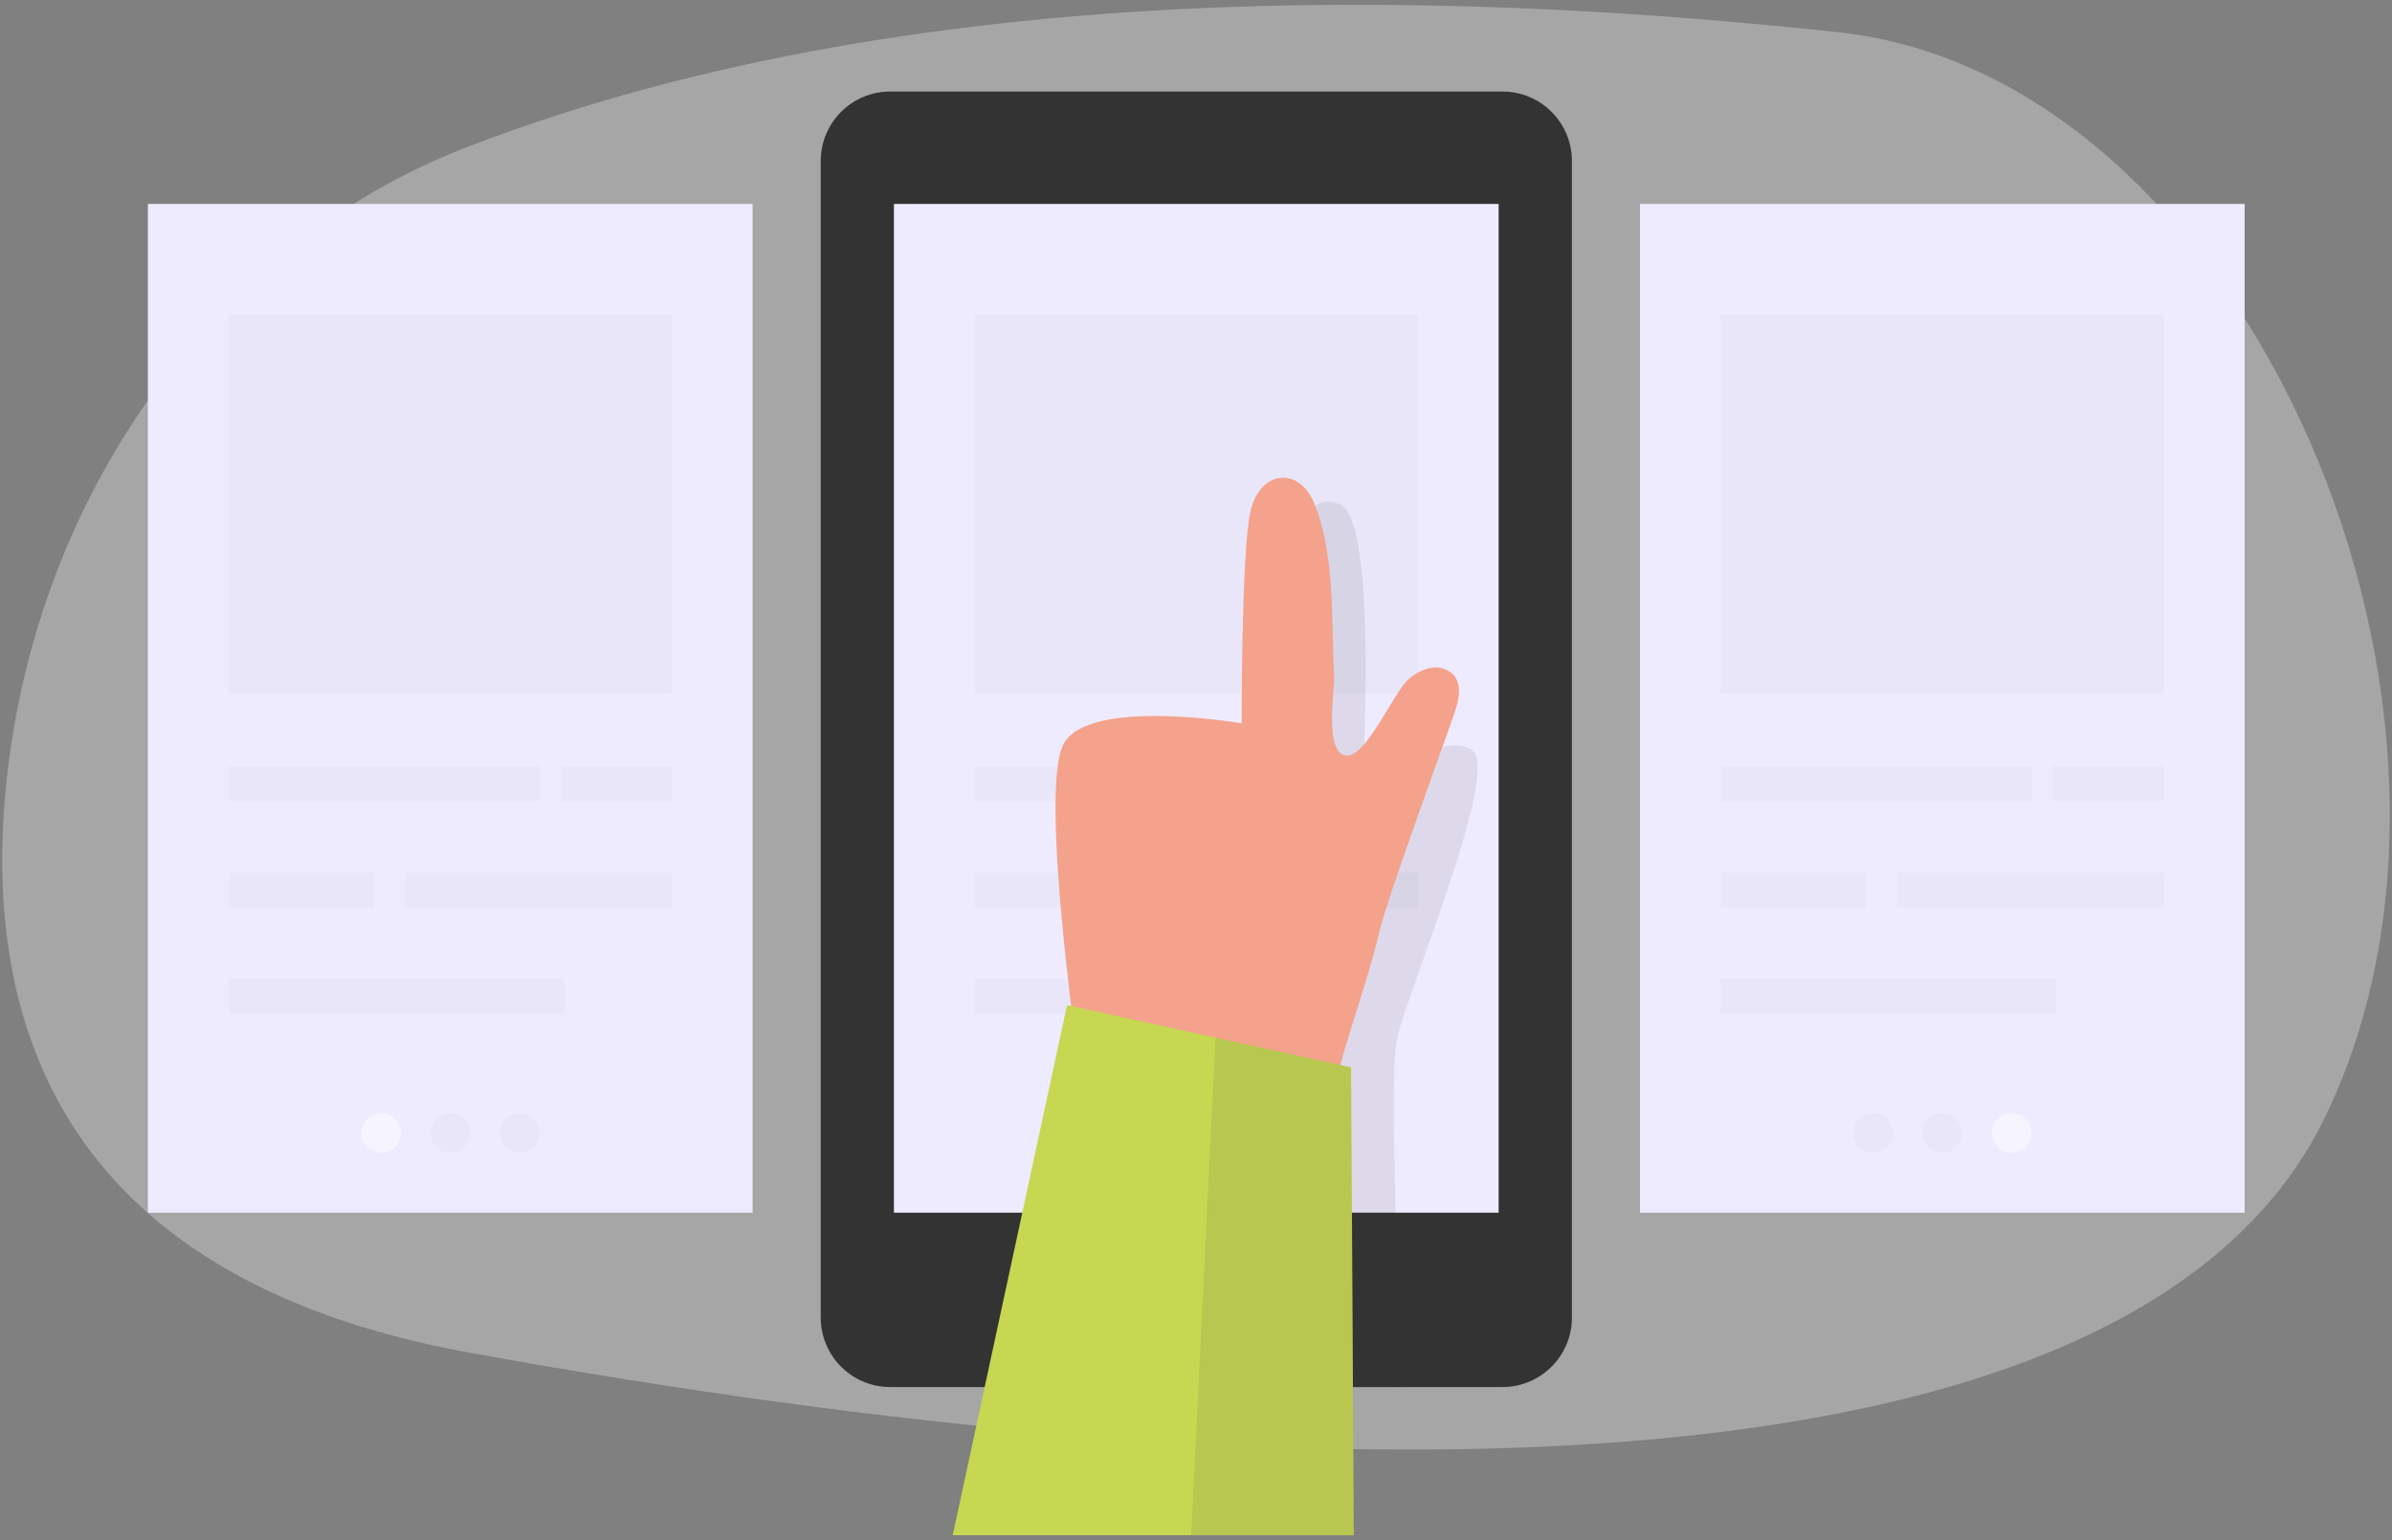 <svg
                xmlns="http://www.w3.org/2000/svg"
                width="250"
                height="161"
                viewBox="0 0 250 161"
                fill="none">
                <rect x="0" y="0" width="250" height="161" fill="#808080" stroke="none"/>
                <path
                  opacity="0.3"
                  d="M48.694 15.421C23.379 25.224 4.594 50.068 0.858 80.129C-2.263 105.459 5.193 133.446 49.088 141.419C134.494 156.939 222.534 158.754 242.952 116.894C263.369 75.034 235.427 8.003 192.079 3.364C157.683 -0.327 98.147 -3.721 48.694 15.421Z"
                  fill="white"
                />
                <path
                  d="M157.022 9.567H93.044C89.031 9.567 85.778 12.82 85.778 16.834V137.744C85.778 141.757 89.031 145.01 93.044 145.01H157.022C161.036 145.01 164.289 141.757 164.289 137.744V16.834C164.289 12.82 161.036 9.567 157.022 9.567Z"
                  fill="#333333"
                />
                <path
                  opacity="0.03"
                  d="M125.033 140.872C128.174 140.872 130.72 138.326 130.72 135.185C130.72 132.044 128.174 129.498 125.033 129.498C121.892 129.498 119.346 132.044 119.346 135.185C119.346 138.326 121.892 140.872 125.033 140.872Z"
                  fill="#333333"
                />
                <path
                  d="M156.628 21.321H93.431V126.78H156.628V21.321Z"
                  fill="#EFEBFF"
                />
                <path
                  opacity="0.03"
                  d="M117.797 120.508C118.938 120.508 119.862 119.583 119.862 118.443C119.862 117.302 118.938 116.377 117.797 116.377C116.656 116.377 115.732 117.302 115.732 118.443C115.732 119.583 116.656 120.508 117.797 120.508Z"
                  fill="#333333"
                />
                <path
                  opacity="0.44"
                  d="M125.033 120.508C126.174 120.508 127.099 119.583 127.099 118.443C127.099 117.302 126.174 116.377 125.033 116.377C123.893 116.377 122.968 117.302 122.968 118.443C122.968 119.583 123.893 120.508 125.033 120.508Z"
                  fill="white"
                />
                <path
                  opacity="0.03"
                  d="M132.269 120.508C133.41 120.508 134.335 119.583 134.335 118.443C134.335 117.302 133.41 116.377 132.269 116.377C131.129 116.377 130.204 117.302 130.204 118.443C130.204 119.583 131.129 120.508 132.269 120.508Z"
                  fill="#333333"
                />
                <path
                  opacity="0.03"
                  d="M148.199 32.953H101.867V72.505H148.199V32.953Z"
                  fill="#333333"
                />
                <path
                  opacity="0.03"
                  d="M134.373 80.129H101.867V83.75H134.373V80.129Z"
                  fill="#333333"
                />
                <path
                  opacity="0.03"
                  d="M148.199 80.129H136.567V83.75H148.199V80.129Z"
                  fill="#333333"
                />
                <path
                  opacity="0.03"
                  d="M117.053 91.237H101.867V94.859H117.053V91.237Z"
                  fill="#333333"
                />
                <path
                  opacity="0.03"
                  d="M148.199 91.237H120.28V94.859H148.199V91.237Z"
                  fill="#333333"
                />
                <path
                  opacity="0.03"
                  d="M136.954 102.353H101.867V105.975H136.954V102.353Z"
                  fill="#333333"
                />
                <path
                  d="M78.656 21.321H15.459V126.78H78.656V21.321Z"
                  fill="#EFEBFF"
                />
                <path
                  opacity="0.44"
                  d="M39.825 120.508C40.966 120.508 41.89 119.583 41.89 118.443C41.89 117.302 40.966 116.377 39.825 116.377C38.684 116.377 37.76 117.302 37.76 118.443C37.76 119.583 38.684 120.508 39.825 120.508Z"
                  fill="white"
                />
                <path
                  opacity="0.03"
                  d="M47.061 120.508C48.202 120.508 49.126 119.583 49.126 118.443C49.126 117.302 48.202 116.377 47.061 116.377C45.92 116.377 44.996 117.302 44.996 118.443C44.996 119.583 45.92 120.508 47.061 120.508Z"
                  fill="#333333"
                />
                <path
                  opacity="0.03"
                  d="M54.297 120.508C55.438 120.508 56.362 119.583 56.362 118.443C56.362 117.302 55.438 116.377 54.297 116.377C53.156 116.377 52.232 117.302 52.232 118.443C52.232 119.583 53.156 120.508 54.297 120.508Z"
                  fill="#333333"
                />
                <path
                  opacity="0.03"
                  d="M70.227 32.953H23.895V72.505H70.227V32.953Z"
                  fill="#333333"
                />
                <path
                  opacity="0.03"
                  d="M56.4 80.129H23.895V83.75H56.4V80.129Z"
                  fill="#333333"
                />
                <path
                  opacity="0.03"
                  d="M70.227 80.129H58.595V83.75H70.227V80.129Z"
                  fill="#333333"
                />
                <path
                  opacity="0.03"
                  d="M39.081 91.237H23.895V94.859H39.081V91.237Z"
                  fill="#333333"
                />
                <path
                  opacity="0.03"
                  d="M70.227 91.237H42.308V94.859H70.227V91.237Z"
                  fill="#333333"
                />
                <path
                  opacity="0.03"
                  d="M58.982 102.353H23.895V105.975H58.982V102.353Z"
                  fill="#333333"
                />
                <path
                  d="M234.6 21.321H171.403V126.78H234.6V21.321Z"
                  fill="#EFEBFF"
                />
                <path
                  opacity="0.03"
                  d="M195.769 120.508C196.91 120.508 197.834 119.583 197.834 118.443C197.834 117.302 196.91 116.377 195.769 116.377C194.629 116.377 193.704 117.302 193.704 118.443C193.704 119.583 194.629 120.508 195.769 120.508Z"
                  fill="#333333"
                />
                <path
                  opacity="0.03"
                  d="M203.005 120.508C204.146 120.508 205.071 119.583 205.071 118.443C205.071 117.302 204.146 116.377 203.005 116.377C201.865 116.377 200.94 117.302 200.94 118.443C200.94 119.583 201.865 120.508 203.005 120.508Z"
                  fill="#333333"
                />
                <path
                  opacity="0.44"
                  d="M210.242 120.508C211.382 120.508 212.307 119.583 212.307 118.443C212.307 117.302 211.382 116.377 210.242 116.377C209.101 116.377 208.176 117.302 208.176 118.443C208.176 119.583 209.101 120.508 210.242 120.508Z"
                  fill="white"
                />
                <path
                  opacity="0.03"
                  d="M226.171 32.953H179.839V72.505H226.171V32.953Z"
                  fill="#333333"
                />
                <path
                  opacity="0.03"
                  d="M212.345 80.129H179.839V83.75H212.345V80.129Z"
                  fill="#333333"
                />
                <path
                  opacity="0.03"
                  d="M226.171 80.129H214.539V83.75H226.171V80.129Z"
                  fill="#333333"
                />
                <path
                  opacity="0.03"
                  d="M195.025 91.237H179.839V94.859H195.025V91.237Z"
                  fill="#333333"
                />
                <path
                  opacity="0.03"
                  d="M226.179 91.237H198.26V94.859H226.179V91.237Z"
                  fill="#333333"
                />
                <path
                  opacity="0.03"
                  d="M214.926 102.353H179.839V105.975H214.926V102.353Z"
                  fill="#333333"
                />
                <path
                  opacity="0.1"
                  d="M146.597 145.041C146.597 144.281 144.987 113.15 146.02 108.519C147.053 103.887 156.529 81.245 154.031 78.602C151.533 75.96 142.383 81.974 142.383 81.974C142.383 81.974 144.054 54.707 140.105 52.764C136.157 50.82 134.403 58.435 134.403 58.435L132.3 88.936L121.882 144.896L146.597 145.041Z"
                  fill="#333333"
                />
                <path
                  d="M139.559 113.295C140.887 107.979 142.884 102.793 144.16 97.425C145.003 93.872 150.455 79.02 151.981 74.646C152.451 73.302 152.854 71.677 151.943 70.584C151.635 70.264 151.252 70.027 150.829 69.895C150.406 69.762 149.956 69.738 149.521 69.825C148.643 70.008 147.833 70.431 147.182 71.047C145.663 72.384 142.862 78.997 140.811 78.99C138.329 78.99 139.498 72.156 139.43 70.842C139.149 65.186 139.566 57.934 137.357 52.619C135.717 48.671 131.647 49.202 130.69 53.47C129.733 57.737 129.771 75.618 129.771 75.618C129.771 75.618 113.887 72.892 111.176 77.737C108.465 82.581 113.044 113.355 113.044 113.355L139.559 113.295Z"
                  fill="#F4A28C"
                />
                <path
                  d="M141.495 160.5L141.206 111.594L111.525 105.079L99.574 160.5H141.495Z"
                  fill="#C6D752"
                />
                <path
                  opacity="0.1"
                  d="M141.495 160.5L141.206 111.594L127.038 108.481L124.502 160.5H141.495Z"
                  fill="#333333"
                />
              </svg>